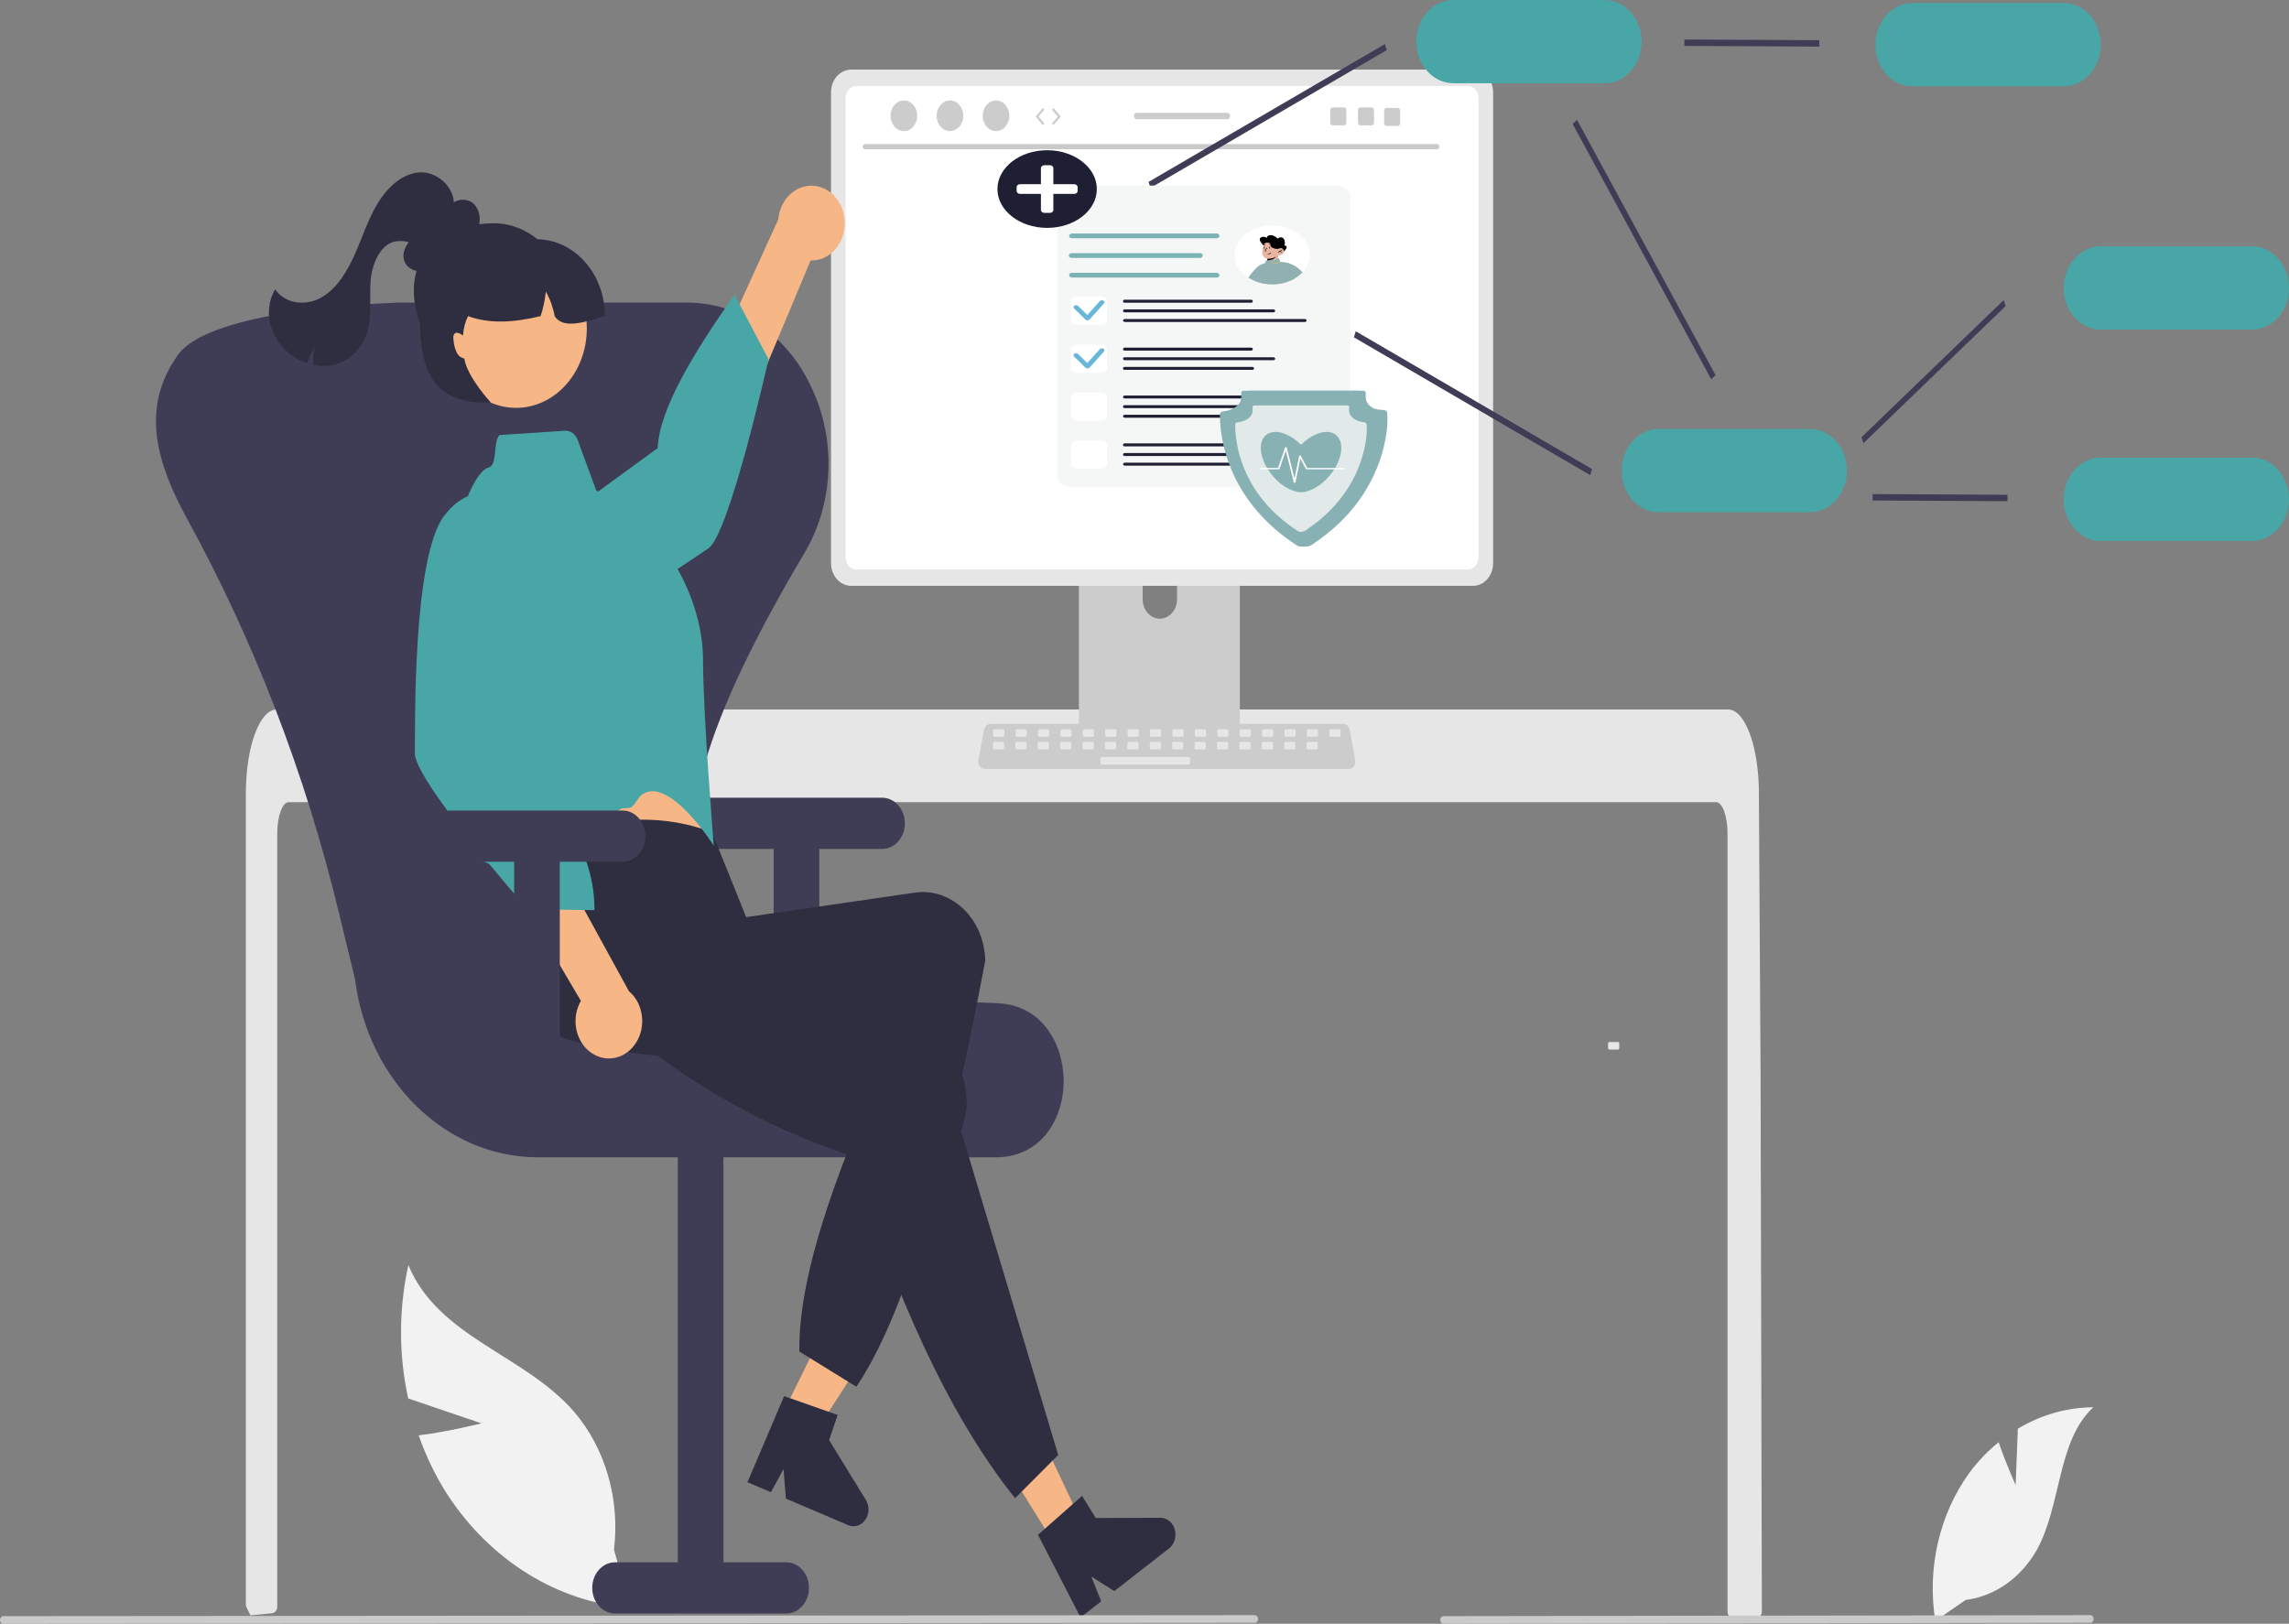 <svg width="716" height="508" viewBox="0 0 716 508" fill="none" xmlns="http://www.w3.org/2000/svg">
    <rect x="0" y="0" width="716" height="508" fill="#808080" stroke="none"/>
    <g clip-path="url(#clip0_917_940)">
    <path d="M630.489 464.583L631.186 446.98C638.456 442.618 646.564 440.314 654.806 440.268C643.462 450.68 644.88 470.752 637.189 484.755C632.269 493.56 624.05 499.375 614.852 500.558L605.359 507.084C602.723 490.584 606.654 473.615 616.117 460.649C618.772 457.083 621.816 453.908 625.178 451.196C627.452 457.927 630.489 464.583 630.489 464.583Z" fill="#F2F2F2"/>
    <path d="M150.589 445.294L127.68 437.507C124.675 423.803 124.696 409.482 127.74 395.789C137.174 418.533 164.13 423.741 179.665 441.776C189.403 453.254 193.962 469.082 192.055 484.788L197.069 502.997C174.356 501.156 153.501 488.243 139.996 467.658C136.303 461.91 133.269 455.663 130.967 449.064C140.683 447.827 150.589 445.294 150.589 445.294Z" fill="#F2F2F2"/>
    <path d="M551.108 504.205C551.104 504.738 550.915 505.249 550.581 505.627C550.247 506.001 549.795 506.21 549.323 506.208H542.151C541.169 506.212 540.37 505.321 540.367 504.219V260.691C540.367 255.322 538.761 250.966 536.79 250.956H90.308C88.328 250.966 86.731 255.322 86.722 260.691V502.713C86.719 503.744 86.022 504.605 85.108 504.706C83.662 504.866 82.217 505.006 80.781 505.136C80.745 505.136 80.71 505.146 80.674 505.146C79.889 505.227 79.104 505.287 78.319 505.357H78.31C77.899 504.526 77.507 503.674 77.105 502.823C76.977 502.534 76.91 502.215 76.909 501.891V248.061C76.909 246.579 76.963 245.086 77.052 243.614C77.179 241.593 77.403 239.58 77.721 237.585C79.229 228.281 82.636 221.981 86.508 221.961H540.581C541.146 221.965 541.704 222.098 542.222 222.352C542.983 222.73 543.671 223.27 544.247 223.944C545.03 224.857 545.699 225.885 546.237 226.999C548.146 230.774 549.511 236.403 549.992 242.953C549.992 243.013 550.001 243.073 550.001 243.133C550.126 244.756 550.189 246.408 550.18 248.061L550.305 269.524L550.385 282.324L550.626 322.486L550.715 336.747L551.108 504.205Z" fill="#E6E6E6"/>
    <path d="M385.403 147.713H339.902C338.561 147.715 337.476 148.937 337.478 150.441V231.139H387.833V150.441C387.834 148.935 386.747 147.714 385.406 147.713H385.403ZM362.806 193.564C359.844 193.549 357.446 190.857 357.433 187.532V178.225C357.433 174.893 359.838 172.192 362.805 172.192C365.773 172.192 368.178 174.893 368.178 178.225V187.532C368.165 190.857 365.767 193.549 362.806 193.564Z" fill="#CCCCCC"/>
    <path d="M337.321 228.559V236.344C337.323 237.184 337.929 237.865 338.677 237.866H386.634C387.381 237.862 387.986 237.183 387.99 236.344V228.559H337.321Z" fill="#3F3D56"/>
    <path d="M460.749 21.775H266.248C262.769 21.782 259.95 24.947 259.944 28.853V176.206C259.948 180.113 262.768 183.28 266.248 183.283H460.749C464.229 183.28 467.05 180.113 467.053 176.206V28.853C467.048 24.947 464.229 21.782 460.749 21.775Z" fill="#E6E6E6"/>
    <path d="M459.126 26.887H267.873C266.01 26.891 264.502 28.588 264.502 30.68V174.381C264.505 176.47 266.013 178.162 267.873 178.166H459.126C460.986 178.162 462.494 176.47 462.497 174.381V30.68C462.497 28.588 460.989 26.891 459.126 26.887Z" fill="white"/>
    <path d="M421.873 240.577H308.088C306.932 240.577 305.995 239.525 305.995 238.227C305.995 238.064 306.01 237.902 306.04 237.743L307.806 228.329C308.013 227.244 308.865 226.467 309.853 226.463H420.108C421.096 226.467 421.949 227.244 422.156 228.329L423.921 237.743C424.159 239.013 423.435 240.259 422.304 240.526C422.162 240.56 422.018 240.577 421.873 240.577Z" fill="#CCCCCC"/>
    <path d="M313.73 228.156H311.097C310.856 228.156 310.661 228.375 310.661 228.645V230.028C310.661 230.298 310.856 230.517 311.097 230.517H313.73C313.971 230.517 314.166 230.298 314.166 230.028V228.645C314.166 228.375 313.971 228.156 313.73 228.156Z" fill="#E6E6E6"/>
    <path d="M320.74 228.156H318.106C317.866 228.156 317.671 228.375 317.671 228.645V230.028C317.671 230.298 317.866 230.517 318.106 230.517H320.74C320.98 230.517 321.175 230.298 321.175 230.028V228.645C321.175 228.375 320.98 228.156 320.74 228.156Z" fill="#E6E6E6"/>
    <path d="M327.749 228.156H325.115C324.875 228.156 324.68 228.375 324.68 228.645V230.028C324.68 230.298 324.875 230.517 325.115 230.517H327.749C327.989 230.517 328.184 230.298 328.184 230.028V228.645C328.184 228.375 327.989 228.156 327.749 228.156Z" fill="#E6E6E6"/>
    <path d="M334.757 228.156H332.124C331.883 228.156 331.688 228.375 331.688 228.645V230.028C331.688 230.298 331.883 230.517 332.124 230.517H334.757C334.998 230.517 335.193 230.298 335.193 230.028V228.645C335.193 228.375 334.998 228.156 334.757 228.156Z" fill="#E6E6E6"/>
    <path d="M341.766 228.156H339.133C338.892 228.156 338.697 228.375 338.697 228.645V230.028C338.697 230.298 338.892 230.517 339.133 230.517H341.766C342.007 230.517 342.202 230.298 342.202 230.028V228.645C342.202 228.375 342.007 228.156 341.766 228.156Z" fill="#E6E6E6"/>
    <path d="M348.775 228.156H346.142C345.901 228.156 345.706 228.375 345.706 228.645V230.028C345.706 230.298 345.901 230.517 346.142 230.517H348.775C349.016 230.517 349.211 230.298 349.211 230.028V228.645C349.211 228.375 349.016 228.156 348.775 228.156Z" fill="#E6E6E6"/>
    <path d="M355.784 228.156H353.15C352.91 228.156 352.715 228.375 352.715 228.645V230.028C352.715 230.298 352.91 230.517 353.15 230.517H355.784C356.024 230.517 356.219 230.298 356.219 230.028V228.645C356.219 228.375 356.024 228.156 355.784 228.156Z" fill="#E6E6E6"/>
    <path d="M362.793 228.156H360.159C359.919 228.156 359.724 228.375 359.724 228.645V230.028C359.724 230.298 359.919 230.517 360.159 230.517H362.793C363.033 230.517 363.228 230.298 363.228 230.028V228.645C363.228 228.375 363.033 228.156 362.793 228.156Z" fill="#E6E6E6"/>
    <path d="M369.802 228.156H367.169C366.928 228.156 366.733 228.375 366.733 228.645V230.028C366.733 230.298 366.928 230.517 367.169 230.517H369.802C370.043 230.517 370.238 230.298 370.238 230.028V228.645C370.238 228.375 370.043 228.156 369.802 228.156Z" fill="#E6E6E6"/>
    <path d="M376.811 228.156H374.178C373.937 228.156 373.742 228.375 373.742 228.645V230.028C373.742 230.298 373.937 230.517 374.178 230.517H376.811C377.052 230.517 377.247 230.298 377.247 230.028V228.645C377.247 228.375 377.052 228.156 376.811 228.156Z" fill="#E6E6E6"/>
    <path d="M383.82 228.156H381.186C380.946 228.156 380.751 228.375 380.751 228.645V230.028C380.751 230.298 380.946 230.517 381.186 230.517H383.82C384.06 230.517 384.255 230.298 384.255 230.028V228.645C384.255 228.375 384.06 228.156 383.82 228.156Z" fill="#E6E6E6"/>
    <path d="M390.829 228.156H388.195C387.955 228.156 387.76 228.375 387.76 228.645V230.028C387.76 230.298 387.955 230.517 388.195 230.517H390.829C391.069 230.517 391.264 230.298 391.264 230.028V228.645C391.264 228.375 391.069 228.156 390.829 228.156Z" fill="#E6E6E6"/>
    <path d="M397.838 228.156H395.204C394.964 228.156 394.769 228.375 394.769 228.645V230.028C394.769 230.298 394.964 230.517 395.204 230.517H397.838C398.078 230.517 398.273 230.298 398.273 230.028V228.645C398.273 228.375 398.078 228.156 397.838 228.156Z" fill="#E6E6E6"/>
    <path d="M404.846 228.156H402.213C401.972 228.156 401.777 228.375 401.777 228.645V230.028C401.777 230.298 401.972 230.517 402.213 230.517H404.846C405.087 230.517 405.282 230.298 405.282 230.028V228.645C405.282 228.375 405.087 228.156 404.846 228.156Z" fill="#E6E6E6"/>
    <path d="M411.855 228.156H409.222C408.981 228.156 408.786 228.375 408.786 228.645V230.028C408.786 230.298 408.981 230.517 409.222 230.517H411.855C412.096 230.517 412.291 230.298 412.291 230.028V228.645C412.291 228.375 412.096 228.156 411.855 228.156Z" fill="#E6E6E6"/>
    <path d="M418.865 228.156H416.231C415.991 228.156 415.796 228.375 415.796 228.645V230.028C415.796 230.298 415.991 230.517 416.231 230.517H418.865C419.105 230.517 419.3 230.298 419.3 230.028V228.645C419.3 228.375 419.105 228.156 418.865 228.156Z" fill="#E6E6E6"/>
    <path d="M313.648 232.092H311.015C310.774 232.092 310.579 232.311 310.579 232.581V233.964C310.579 234.234 310.774 234.452 311.015 234.452H313.648C313.889 234.452 314.084 234.234 314.084 233.964V232.581C314.084 232.311 313.889 232.092 313.648 232.092Z" fill="#E6E6E6"/>
    <path d="M320.657 232.092H318.023C317.783 232.092 317.588 232.311 317.588 232.581V233.964C317.588 234.234 317.783 234.452 318.023 234.452H320.657C320.897 234.452 321.092 234.234 321.092 233.964V232.581C321.092 232.311 320.897 232.092 320.657 232.092Z" fill="#E6E6E6"/>
    <path d="M327.666 232.092H325.032C324.792 232.092 324.597 232.311 324.597 232.581V233.964C324.597 234.234 324.792 234.452 325.032 234.452H327.666C327.906 234.452 328.101 234.234 328.101 233.964V232.581C328.101 232.311 327.906 232.092 327.666 232.092Z" fill="#E6E6E6"/>
    <path d="M334.674 232.092H332.041C331.8 232.092 331.605 232.311 331.605 232.581V233.964C331.605 234.234 331.8 234.452 332.041 234.452H334.674C334.915 234.452 335.11 234.234 335.11 233.964V232.581C335.11 232.311 334.915 232.092 334.674 232.092Z" fill="#E6E6E6"/>
    <path d="M341.683 232.092H339.05C338.809 232.092 338.614 232.311 338.614 232.581V233.964C338.614 234.234 338.809 234.452 339.05 234.452H341.683C341.924 234.452 342.119 234.234 342.119 233.964V232.581C342.119 232.311 341.924 232.092 341.683 232.092Z" fill="#E6E6E6"/>
    <path d="M348.692 232.092H346.059C345.818 232.092 345.623 232.311 345.623 232.581V233.964C345.623 234.234 345.818 234.452 346.059 234.452H348.692C348.933 234.452 349.128 234.234 349.128 233.964V232.581C349.128 232.311 348.933 232.092 348.692 232.092Z" fill="#E6E6E6"/>
    <path d="M355.702 232.092H353.068C352.828 232.092 352.633 232.311 352.633 232.581V233.964C352.633 234.234 352.828 234.452 353.068 234.452H355.702C355.942 234.452 356.137 234.234 356.137 233.964V232.581C356.137 232.311 355.942 232.092 355.702 232.092Z" fill="#E6E6E6"/>
    <path d="M362.711 232.092H360.077C359.837 232.092 359.642 232.311 359.642 232.581V233.964C359.642 234.234 359.837 234.452 360.077 234.452H362.711C362.951 234.452 363.146 234.234 363.146 233.964V232.581C363.146 232.311 362.951 232.092 362.711 232.092Z" fill="#E6E6E6"/>
    <path d="M369.719 232.092H367.086C366.845 232.092 366.65 232.311 366.65 232.581V233.964C366.65 234.234 366.845 234.452 367.086 234.452H369.719C369.96 234.452 370.155 234.234 370.155 233.964V232.581C370.155 232.311 369.96 232.092 369.719 232.092Z" fill="#E6E6E6"/>
    <path d="M376.728 232.092H374.095C373.854 232.092 373.659 232.311 373.659 232.581V233.964C373.659 234.234 373.854 234.452 374.095 234.452H376.728C376.969 234.452 377.164 234.234 377.164 233.964V232.581C377.164 232.311 376.969 232.092 376.728 232.092Z" fill="#E6E6E6"/>
    <path d="M383.737 232.092H381.103C380.863 232.092 380.668 232.311 380.668 232.581V233.964C380.668 234.234 380.863 234.452 381.103 234.452H383.737C383.977 234.452 384.172 234.234 384.172 233.964V232.581C384.172 232.311 383.977 232.092 383.737 232.092Z" fill="#E6E6E6"/>
    <path d="M390.746 232.092H388.112C387.872 232.092 387.677 232.311 387.677 232.581V233.964C387.677 234.234 387.872 234.452 388.112 234.452H390.746C390.986 234.452 391.181 234.234 391.181 233.964V232.581C391.181 232.311 390.986 232.092 390.746 232.092Z" fill="#E6E6E6"/>
    <path d="M397.754 232.092H395.121C394.881 232.092 394.686 232.311 394.686 232.581V233.964C394.686 234.234 394.881 234.452 395.121 234.452H397.754C397.995 234.452 398.19 234.234 398.19 233.964V232.581C398.19 232.311 397.995 232.092 397.754 232.092Z" fill="#E6E6E6"/>
    <path d="M404.764 232.092H402.131C401.89 232.092 401.695 232.311 401.695 232.581V233.964C401.695 234.234 401.89 234.452 402.131 234.452H404.764C405.005 234.452 405.2 234.234 405.2 233.964V232.581C405.2 232.311 405.005 232.092 404.764 232.092Z" fill="#E6E6E6"/>
    <path d="M411.773 232.092H409.14C408.899 232.092 408.704 232.311 408.704 232.581V233.964C408.704 234.234 408.899 234.452 409.14 234.452H411.773C412.014 234.452 412.209 234.234 412.209 233.964V232.581C412.209 232.311 412.014 232.092 411.773 232.092Z" fill="#E6E6E6"/>
    <path d="M506.069 326H503.436C503.195 326 503 326.219 503 326.489V327.872C503 328.142 503.195 328.361 503.436 328.361H506.069C506.309 328.361 506.504 328.142 506.504 327.872V326.489C506.504 326.219 506.309 326 506.069 326Z" fill="#E6E6E6"/>
    <path d="M371.822 236.812H344.657C344.417 236.812 344.222 237.031 344.222 237.301V238.684C344.222 238.954 344.417 239.173 344.657 239.173H371.822C372.062 239.173 372.257 238.954 372.257 238.684V237.301C372.257 237.031 372.062 236.812 371.822 236.812Z" fill="#E6E6E6"/>
    <path d="M449.512 46.686H270.557C270.164 46.676 269.853 46.31 269.862 45.869C269.87 45.442 270.177 45.097 270.557 45.088H449.512C449.905 45.098 450.216 45.463 450.208 45.904C450.199 46.332 449.893 46.676 449.512 46.686Z" fill="#CACACA"/>
    <path d="M282.739 41.009C285.042 41.009 286.91 38.866 286.91 36.222C286.91 33.579 285.042 31.436 282.739 31.436C280.436 31.436 278.568 33.579 278.568 36.222C278.568 38.866 280.436 41.009 282.739 41.009Z" fill="#CCCCCC"/>
    <path d="M297.147 41.009C299.451 41.009 301.318 38.866 301.318 36.222C301.318 33.579 299.451 31.436 297.147 31.436C294.844 31.436 292.977 33.579 292.977 36.222C292.977 38.866 294.844 41.009 297.147 41.009Z" fill="#CCCCCC"/>
    <path d="M311.554 41.009C313.858 41.009 315.725 38.866 315.725 36.222C315.725 33.579 313.858 31.436 311.554 31.436C309.251 31.436 307.384 33.579 307.384 36.222C307.384 38.866 309.251 41.009 311.554 41.009Z" fill="#CCCCCC"/>
    <path d="M359.852 58.801L359.273 56.905L433.19 13.787L433.767 15.683L359.852 58.801Z" fill="#3F3D56"/>
    <path d="M582.874 138.665L582.296 136.769L626.774 93.869L627.351 95.764L582.874 138.665Z" fill="#3F3D56"/>
    <path d="M497.421 148.651L423.504 105.533L424.082 103.637L497.998 146.755L497.421 148.651Z" fill="#3F3D56"/>
    <path d="M535.258 118.648L491.925 38.779L493.294 37.494L536.626 117.363L535.258 118.648Z" fill="#3F3D56"/>
    <path d="M569.076 14.577L526.874 14.358V12.355L569.076 12.574V14.577Z" fill="#3F3D56"/>
    <path d="M645.525 27.001H598.245C591.84 27.001 586.647 21.172 586.647 13.981C586.647 6.79 591.84 0.961 598.245 0.961H645.525C651.93 0.961 657.122 6.79 657.122 13.981C657.122 21.172 651.93 27.001 645.525 27.001Z" fill="#48A6A7"/>
    <path d="M704.403 103.118H657.123C650.718 103.118 645.525 97.289 645.525 90.098C645.525 82.907 650.718 77.078 657.123 77.078H704.403C710.808 77.078 716 82.907 716 90.098C716 97.289 710.808 103.118 704.403 103.118Z" fill="#48A6A7"/>
    <path d="M627.954 156.795L585.752 156.577V154.574L627.954 154.792V156.795Z" fill="#3F3D56"/>
    <path d="M704.403 169.22H657.123C650.718 169.22 645.525 163.39 645.525 156.2C645.525 149.009 650.718 143.18 657.123 143.18H704.403C710.808 143.18 716 149.009 716 156.2C716 163.39 710.808 169.22 704.403 169.22Z" fill="#48A6A7"/>
    <path d="M566.129 160.247H518.848C512.443 160.247 507.251 154.418 507.251 147.227C507.251 140.036 512.443 134.207 518.848 134.207H566.129C572.534 134.207 577.726 140.036 577.726 147.227C577.726 154.418 572.534 160.247 566.129 160.247Z" fill="#48A6A7"/>
    <path d="M501.899 26.04H454.619C448.214 26.04 443.021 20.211 443.021 13.02C443.021 5.829 448.214 0 454.619 0H501.899C508.304 0 513.496 5.829 513.496 13.02C513.496 20.211 508.304 26.04 501.899 26.04Z" fill="#48A6A7"/>
    <path d="M275.907 249.564H222.382C218.44 249.564 215.245 253.152 215.245 257.577C215.245 262.002 218.44 265.589 222.382 265.589H242.008V327.685H256.281V265.589H275.907C279.849 265.589 283.044 262.002 283.044 257.577C283.044 253.152 279.849 249.564 275.907 249.564Z" fill="#3F3D56"/>
    <path d="M311.235 362.073H168.07C139.382 361.956 115.11 338.236 111.051 306.352L105.983 285.424C95.494 242.057 79.517 200.604 58.541 162.332C48.953 144.851 44.019 127.93 55.227 111.638C55.322 111.5 55.416 111.363 55.508 111.228C64.498 98.092 109.243 95.248 123.829 94.695C124.406 94.673 124.984 94.662 125.565 94.662H214.612C215.193 94.662 215.771 94.673 216.347 94.695C232.367 95.219 246.838 105.574 254.025 121.657C261.695 138.077 260.716 157.898 251.478 173.266C220.198 226.018 210.621 259.096 220.426 280.516C229.91 301.236 258.982 311.829 311.917 313.853C326.143 314.397 332.671 326.833 332.717 338.157C332.761 349.188 326.485 361.368 312.598 362.041C312.147 362.063 311.692 362.073 311.235 362.073Z" fill="#3F3D56"/>
    <path d="M192.391 504.793H245.916C249.857 504.793 253.053 501.206 253.053 496.781C253.053 492.356 249.857 488.769 245.916 488.769H226.29V353.561H212.017V488.769H192.391C188.449 488.769 185.254 492.356 185.254 496.781C185.254 501.206 188.449 504.793 192.391 504.793Z" fill="#3F3D56"/>
    <path d="M240.836 450.285L250.057 455.908L274.466 418.019L260.856 409.719L240.836 450.285Z" fill="#F7B686"/>
    <path d="M245.275 436.783L262.014 442.668L259.349 450.541L270.828 469.245C272.296 471.637 271.759 474.913 269.629 476.562C268.361 477.543 266.744 477.762 265.305 477.148L245.818 468.836L245.095 459.615L241.148 466.844L233.801 463.71L245.275 436.783Z" fill="#2F2E41"/>
    <path d="M264.134 68.181C264.959 74.538 261.039 80.443 255.376 81.37C254.773 81.469 254.162 81.508 253.553 81.486L218.002 166.412L206.852 148.955L243.449 68.651C244.011 62.223 249.108 57.523 254.834 58.154C259.625 58.683 263.47 62.828 264.134 68.181Z" fill="#F7B686"/>
    <path d="M146.155 183.583C146.155 183.583 145.202 198.42 160.147 201.33C175.093 204.24 215.046 175.875 221.607 171.52C228.169 167.165 240.396 112.369 240.396 112.369L229.762 92.176C216.633 110.821 206.323 128.015 205.697 140.22L146.155 183.583Z" fill="#48A6A7"/>
    <path d="M163.408 234.689L166.636 250.259C166.636 250.259 166.668 264.616 168.932 267.263C171.181 269.898 220.634 264.608 220.634 264.608C220.634 264.608 215.391 241.472 215.46 223.967L163.408 234.689Z" fill="#F7B686"/>
    <path d="M267.878 433.848L250.037 422.831C249.697 396.766 263.662 361.493 280.225 324.547C243.182 331.699 208.236 333.991 178.01 325.339C167.684 322.277 161.462 310.476 164.037 298.84C164.155 298.291 164.291 297.748 164.445 297.21C168.063 284.819 159.951 277.051 167.412 263.422C187.035 255.899 205.676 253.774 222.722 260.418L233.402 286.93L286.341 279.239C297.045 277.802 306.761 286.38 308.04 298.398C308.046 298.453 308.052 298.508 308.057 298.562C308.129 299.208 308.175 299.855 308.197 300.506C297.493 356.845 285.49 407.539 267.878 433.848Z" fill="#2F2E41"/>
    <path d="M156.223 136.114L176.617 134.762C178.38 134.645 180.015 135.797 180.688 137.63L186.451 153.315L210.404 175.542C210.404 175.542 219.888 189.091 219.91 206.589C219.932 224.087 223.274 264.588 223.274 264.588C223.274 264.588 209.434 242.715 200.891 248.533C199.437 249.522 198.926 251.546 197.404 252.569C196.644 253.079 194.89 252.583 194.123 253.094C182.351 260.94 170.074 268.605 168.927 267.261C166.675 264.622 163.943 251.138 163.943 251.138L145.275 174.133C143.226 165.929 144.551 157.126 148.887 150.134C150.191 148.073 151.558 146.539 152.828 146.285C155.679 145.604 154.162 138.429 156.223 136.114Z" fill="#48A6A7"/>
    <path d="M329.706 482.902L338.314 476.183L318.813 434.875L306.107 444.792L329.706 482.902Z" fill="#F7B686"/>
    <path d="M331.007 455.187L317.516 468.726C296.063 441.889 279.845 404.251 266.102 361.508C230.092 349.668 202.936 330.572 179.229 307.899C171.186 300.259 165.157 290.444 172.016 281.137C172.337 280.702 172.672 280.281 173.021 279.874C181.119 270.53 201.657 272.311 213.686 263.75L240.557 295.996L238.867 304.641L289.339 323.835C299.499 327.833 304.849 340.321 301.288 351.728C301.271 351.784 301.253 351.84 301.235 351.896C301.046 352.51 300.834 353.115 300.599 353.71L331.007 455.187Z" fill="#2F2E41"/>
    <path d="M324.687 480.18L338.467 467.996L342.749 474.912L362.98 474.842C365.568 474.833 367.672 477.181 367.68 480.087C367.685 481.815 366.933 483.436 365.669 484.423L348.553 497.781L341.367 493.243L344.45 500.983L337.997 506.019L324.687 480.18Z" fill="#2F2E41"/>
    <path d="M186.338 330.18C181.07 327.67 178.613 320.841 180.848 314.928C181.087 314.297 181.374 313.692 181.707 313.118L135.538 234.896L154.617 233.268L196.725 310.092C201.326 313.971 202.254 321.302 198.8 326.467C195.909 330.789 190.757 332.324 186.338 330.18Z" fill="#F7B686"/>
    <path d="M159.792 157.052C159.792 157.052 148.995 148.431 139.017 161.256C129.038 174.082 129.871 227.144 129.778 235.701C129.748 238.381 133.195 244.163 137.943 250.841C140.075 253.84 142.469 257.019 144.929 260.179C146.352 262.007 145.125 265.814 146.555 267.591C147.976 269.359 152.054 269.098 153.406 270.739C159.824 278.526 165.037 284.454 165.037 284.454L185.93 284.742C186.166 267.305 175.53 251.741 161.866 236.698L159.792 157.052Z" fill="#48A6A7"/>
    <path d="M138.732 81.132C136.754 82.735 134.673 84.387 132.259 84.784C129.846 85.181 127.02 83.871 126.352 81.237C125.535 78.016 128.126 75.084 130.454 72.991L137.837 66.353C139.189 65.007 140.715 63.899 142.363 63.068C144.04 62.239 145.962 62.311 147.586 63.264C149.199 64.487 150.132 66.562 150.051 68.746C149.946 70.898 149.313 72.976 148.222 74.751C145.453 79.597 141.042 82.964 136.009 84.072" fill="#2F2E41"/>
    <path d="M194.727 253.57H141.202C137.261 253.57 134.065 257.158 134.065 261.583C134.065 266.008 137.261 269.595 141.202 269.595H160.828V331.69H175.101V269.595H194.727C198.669 269.595 201.864 266.008 201.864 261.583C201.864 257.158 198.669 253.57 194.727 253.57Z" fill="#3F3D56"/>
    <path d="M142.011 64.323C142.227 58.316 136.525 53.559 131.182 53.935C125.839 54.311 121.245 58.53 118.215 63.487C115.186 68.44 113.366 74.177 110.98 79.554C108.594 84.932 105.416 90.197 100.674 92.984C95.932 95.766 89.333 95.27 86.055 90.519C83.989 94.037 83.539 98.451 84.845 102.403C86.187 106.303 88.689 109.562 91.927 111.628C93.216 112.486 94.592 113.165 96.027 113.652C96.618 111.859 97.451 110.179 98.495 108.669C98.023 110.457 97.843 112.325 97.963 114.184C100.174 114.66 102.449 114.62 104.645 114.066C109.019 112.968 112.675 109.62 114.513 105.031C116.517 99.705 115.497 93.633 115.925 87.871C116.35 82.109 119.443 75.531 124.593 75.437C128.515 75.365 127.996 75.728 130.481 79.135" fill="#2F2E41"/>
    <path d="M177.625 95.89C177.625 110.271 167.24 121.93 154.431 121.93C141.621 121.93 129.452 105.263 129.452 90.882C129.452 76.5 141.621 69.85 154.431 69.85C167.24 69.85 177.625 81.508 177.625 95.89Z" fill="#2F2E41"/>
    <path d="M165.861 127.096C177.834 124.346 185.554 111.219 183.104 97.777C180.654 84.335 168.962 75.668 156.989 78.418C145.016 81.169 137.296 94.295 139.746 107.737C142.195 121.179 153.888 129.847 165.861 127.096Z" fill="#F7B686"/>
    <path d="M189.222 98.894C182.671 100.902 176.058 103.007 173.503 98.894C173.007 96.167 172.067 93.566 170.729 91.223C170.477 93.847 169.929 96.425 169.097 98.894C160.821 100.914 153.086 101.397 146.402 98.894C145.483 100.761 144.949 102.835 144.841 104.964C144.51 104.731 144.164 104.526 143.806 104.353C143.376 104.08 142.862 104.029 142.396 104.213C142.074 104.431 141.86 104.804 141.816 105.224C141.772 105.642 141.79 106.065 141.87 106.476C141.964 107.909 142.345 109.299 142.985 110.542C143.497 111.408 144.31 111.993 145.224 112.155C146.152 118.014 153.539 125.936 153.539 125.936C131.236 126.938 131.236 109.951 131.236 93.887L133.913 87.877H142.833V74.857H167.812C179.635 74.861 189.219 85.621 189.222 98.894Z" fill="#2F2E41"/>
    <path d="M392.471 507.692L1.068 507.999C0.481 508.003 0.003 507.472 1.47601e-05 506.813C-0.003 506.155 0.47 505.618 1.057 505.614H1.068L392.471 505.307C393.058 505.309 393.532 505.844 393.53 506.503C393.528 507.159 393.055 507.69 392.471 507.692Z" fill="#CACACA"/>
    <path d="M653.854 507.692L451.573 507.999C450.986 508.003 450.508 507.472 450.505 506.813C450.502 506.155 450.975 505.618 451.562 505.614H451.573L653.854 505.307C654.44 505.305 654.917 505.837 654.919 506.495C654.921 507.154 654.447 507.69 653.86 507.692H653.854Z" fill="#CACACA"/>
    <path d="M417.989 152.375H335.194C332.732 152.375 330.736 150.815 330.736 148.891V61.541C330.736 59.617 332.732 58.057 335.194 58.057H417.989C420.451 58.057 422.447 59.617 422.447 61.541V148.891C422.447 150.815 420.451 152.375 417.989 152.375Z" fill="#F5F7F7"/>
    <path d="M327.544 71.297C336.129 71.297 343.088 65.858 343.088 59.148C343.088 52.439 336.129 47 327.544 47C318.959 47 312 52.439 312 59.148C312 65.858 318.959 71.297 327.544 71.297Z" fill="#1E1F32"/>
    <path d="M328.361 66.604H326.727C326.104 66.604 325.599 66.209 325.599 65.722V52.574C325.599 52.086 326.104 51.691 326.727 51.691H328.361C328.985 51.691 329.49 52.086 329.49 52.574V65.722C329.49 66.209 328.985 66.604 328.361 66.604Z" fill="white"/>
    <path d="M337.085 58.509V59.786C337.085 60.273 336.58 60.668 335.957 60.668H319.134C318.51 60.668 318.005 60.273 318.005 59.786V58.509C318.005 58.022 318.51 57.627 319.134 57.627H335.957C336.58 57.627 337.085 58.022 337.085 58.509Z" fill="white"/>
    <path d="M386.19 79.745C386.19 80.561 386.327 81.354 386.584 82.108C387.184 83.877 388.441 85.437 390.142 86.617C390.253 86.695 390.369 86.772 390.485 86.847C390.909 87.124 391.361 87.374 391.835 87.599C392.042 87.697 392.251 87.792 392.466 87.881C392.527 87.907 392.587 87.93 392.65 87.954C394.242 88.585 396.047 88.94 397.955 88.94C398.606 88.94 399.244 88.899 399.867 88.818C400.314 88.763 400.751 88.686 401.18 88.591C402.601 88.275 403.91 87.757 405.056 87.079C405.331 86.915 405.596 86.741 405.853 86.56C406.285 86.256 406.689 85.925 407.057 85.573C407.183 85.453 407.307 85.329 407.423 85.203C408.866 83.676 409.719 81.789 409.719 79.746C409.719 74.667 404.453 70.551 397.955 70.551C391.457 70.55 386.19 74.666 386.19 79.745Z" fill="white"/>
    <path d="M395.449 77.008C395.449 77.008 393.45 75.197 394.227 74.44C395.004 73.682 396.281 74.388 396.281 74.388C396.281 74.388 396.314 73.514 397.562 73.573C398.81 73.632 399.602 74.65 399.602 74.65C399.602 74.65 400.661 73.766 401.446 74.604C402.23 75.441 401.769 76.85 401.769 76.85C401.769 76.85 402.629 76.729 402.431 77.528C402.233 78.327 400.906 79.179 400.906 79.179L395.449 77.008Z" fill="black"/>
    <path d="M399.777 79.83L399.898 81.925C399.898 81.925 399.295 82.391 397.732 82.547C396.568 82.662 396.339 82.227 396.339 82.227L396.402 81.557L396.503 80.517L399.306 79.929L399.777 79.83Z" fill="#E9B5A1"/>
    <path d="M399.308 79.928C399.304 79.985 399.28 80.054 399.242 80.132C398.703 81.2 397.077 81.484 396.404 81.555L396.505 80.515L399.308 79.928Z" fill="black"/>
    <path d="M395.628 75.764C395.628 75.764 394.374 78.44 395.014 79.88C395.653 81.32 397.343 81.008 398.342 80.676C399.342 80.344 399.778 79.832 399.778 79.832C399.778 79.832 400.752 80.04 401.336 79.316C401.92 78.591 401.465 77.814 400.906 77.657C400.347 77.501 399.723 77.839 399.723 77.839L400.172 77.057C400.172 77.057 397.734 73.308 395.628 75.764Z" fill="#E9B5A1"/>
    <path d="M399.882 78.957C399.853 78.957 399.825 78.947 399.806 78.928C399.773 78.895 399.78 78.847 399.822 78.822L400.99 78.1C401.033 78.074 401.094 78.08 401.127 78.113C401.16 78.146 401.153 78.194 401.11 78.219L399.942 78.941C399.925 78.952 399.903 78.957 399.882 78.957Z" fill="black"/>
    <path d="M400.983 78.909C400.963 78.907 400.159 78.775 400.159 78.775C400.106 78.767 400.072 78.726 400.083 78.685C400.094 78.644 400.146 78.618 400.198 78.627L401.003 78.758C401.055 78.767 401.089 78.807 401.078 78.848C401.069 78.884 401.028 78.909 400.983 78.909Z" fill="black"/>
    <path d="M397.868 76.893C397.829 76.893 397.793 76.875 397.778 76.845C397.568 76.429 397.094 76.504 397.075 76.507C397.02 76.515 396.97 76.49 396.959 76.449C396.948 76.408 396.981 76.368 397.033 76.359C397.258 76.321 397.743 76.362 397.958 76.79C397.978 76.829 397.954 76.873 397.904 76.888C397.892 76.891 397.88 76.893 397.868 76.893Z" fill="black"/>
    <path d="M395.327 76.775C395.3 76.775 395.274 76.766 395.254 76.75C395.218 76.719 395.222 76.671 395.262 76.642C395.362 76.572 395.668 76.358 395.796 76.465C395.833 76.496 395.831 76.543 395.791 76.572C395.764 76.592 395.727 76.598 395.693 76.589C395.669 76.594 395.584 76.619 395.392 76.756C395.374 76.768 395.35 76.775 395.327 76.775Z" fill="black"/>
    <path d="M395.894 78.752C395.865 78.752 395.838 78.743 395.819 78.724C395.379 78.302 396.174 77.589 396.207 77.559C396.242 77.528 396.304 77.524 396.344 77.552C396.384 77.58 396.388 77.628 396.353 77.659C396.152 77.838 395.691 78.361 395.97 78.628C396.003 78.661 395.997 78.709 395.956 78.735C395.937 78.747 395.916 78.752 395.894 78.752Z" fill="black"/>
    <path d="M395.398 77.779C395.324 77.768 395.291 77.728 395.303 77.686L395.443 77.2C395.454 77.159 395.505 77.133 395.559 77.143C395.611 77.152 395.645 77.192 395.632 77.233L395.492 77.72C395.483 77.755 395.443 77.779 395.398 77.779Z" fill="black"/>
    <path d="M397.094 77.748C397.021 77.737 396.987 77.697 397 77.655L397.139 77.169C397.151 77.128 397.2 77.102 397.255 77.112C397.308 77.121 397.341 77.161 397.329 77.202L397.189 77.689C397.179 77.724 397.139 77.748 397.094 77.748Z" fill="black"/>
    <path d="M395.381 76.365C395.381 76.365 395.647 75.934 396.316 75.907C396.985 75.879 397.396 76.234 397.396 76.234C397.396 76.234 397.154 77.124 398.091 77.559C399.027 77.994 399.723 77.838 399.723 77.838L400.372 77.631L400.812 76.861L398.811 75.322L396.282 74.391L395.075 75.328L395.381 76.365Z" fill="black"/>
    <path d="M396.619 79.562C396.549 79.56 396.508 79.524 396.511 79.483C396.513 79.441 396.559 79.406 396.612 79.41C396.635 79.413 397.172 79.426 397.378 79.037C397.399 78.999 397.456 78.98 397.505 78.996C397.554 79.012 397.578 79.057 397.557 79.096C397.321 79.542 396.725 79.562 396.619 79.562Z" fill="black"/>
    <path d="M390.485 86.847C390.909 87.123 391.361 87.374 391.835 87.599C392.042 87.697 392.251 87.792 392.466 87.881C392.527 87.907 392.587 87.93 392.65 87.954C394.242 88.585 396.047 88.94 397.955 88.94C398.606 88.94 399.244 88.898 399.867 88.818C400.314 88.763 400.751 88.686 401.18 88.591C402.601 88.275 403.91 87.757 405.056 87.078C405.331 86.915 405.596 86.741 405.854 86.559C406.285 86.256 406.689 85.924 407.057 85.573C407.183 85.453 407.307 85.329 407.423 85.203C406.64 84.266 405.321 83.071 403.347 82.451C402.8 82.282 402.212 82.156 401.571 82.09C401.533 82.087 401.498 82.082 401.46 82.08C401.402 82.075 401.344 82.07 401.289 82.067C401.226 82.061 401.178 82.058 401.13 82.057C401.054 82.053 400.981 82.049 400.915 82.047C400.756 82.037 400.595 82.027 400.441 82.023C396.06 81.891 393.729 83.249 393.592 83.33C393.58 83.336 393.572 83.344 393.565 83.352C393.522 83.389 393.416 83.478 393.262 83.618C392.688 84.136 391.469 85.321 390.485 86.847Z" fill="#90B0B2"/>
    <path d="M392.65 87.952C394.243 88.584 396.047 88.938 397.955 88.938C398.606 88.938 399.244 88.897 399.868 88.816C400.314 88.761 400.751 88.684 401.18 88.589C402.601 88.274 403.91 87.755 405.056 87.077C404.564 84.736 404.044 82.797 403.64 82.582C403.55 82.534 403.451 82.489 403.348 82.45C402.808 82.243 402.134 82.14 401.572 82.089C401.534 82.085 401.498 82.081 401.461 82.079C401.403 82.073 401.344 82.069 401.289 82.065C401.236 82.061 401.181 82.059 401.13 82.055C401.054 82.051 400.982 82.047 400.916 82.045C400.628 82.033 400.444 82.035 400.444 82.035C400.429 81.891 400.316 80.873 399.962 80.895C399.586 80.921 398.675 81.409 397.711 81.471C396.747 81.532 396.23 81.465 396.038 81.465C395.844 81.465 395.803 82.272 395.803 82.272C395.803 82.272 394.511 82.615 393.592 83.329C393.58 83.335 393.572 83.343 393.565 83.35C393.522 83.388 393.416 83.477 393.262 83.617C393.146 83.731 393.045 83.852 392.959 83.982C392.688 84.392 392.623 86.021 392.65 87.952Z" fill="#90B0B2"/>
    <path d="M398.401 82.445C398.241 82.445 398.089 82.435 397.954 82.41C397.902 82.401 397.869 82.36 397.881 82.319C397.894 82.278 397.943 82.252 397.998 82.262C398.83 82.414 400.393 81.968 400.409 81.964C400.46 81.949 400.515 81.969 400.534 82.009C400.553 82.048 400.527 82.092 400.477 82.106C400.42 82.122 399.286 82.445 398.401 82.445Z" fill="#F7B369"/>
    <path d="M380.494 74.548H335.378C334.85 74.548 334.422 74.213 334.422 73.8C334.422 73.387 334.85 73.053 335.378 73.053H380.494C381.023 73.053 381.451 73.387 381.451 73.8C381.451 74.213 381.023 74.548 380.494 74.548Z" fill="#7BB3B4"/>
    <path d="M380.494 86.843H335.378C334.85 86.843 334.422 86.508 334.422 86.095C334.422 85.683 334.85 85.348 335.378 85.348H380.494C381.023 85.348 381.451 85.683 381.451 86.095C381.451 86.508 381.023 86.843 380.494 86.843Z" fill="#7BB3B4"/>
    <path d="M375.302 80.695H335.223C334.725 80.695 334.32 80.379 334.32 79.989V79.905C334.32 79.515 334.725 79.199 335.223 79.199H375.302C375.8 79.199 376.205 79.515 376.205 79.905V79.989C376.205 80.379 375.8 80.695 375.302 80.695Z" fill="#7BB3B4"/>
    <path d="M344.391 101.67H336.892C335.841 101.67 334.988 101.004 334.988 100.182V94.322C334.988 93.5 335.84 92.834 336.892 92.834H344.391C345.442 92.834 346.294 93.5 346.294 94.322V100.182C346.294 101.004 345.442 101.67 344.391 101.67Z" fill="white"/>
    <path d="M344.391 116.65H336.892C335.841 116.65 334.988 115.985 334.988 115.163V109.302C334.988 108.481 335.84 107.814 336.892 107.814H344.391C345.442 107.814 346.294 108.48 346.294 109.302V115.163C346.294 115.985 345.442 116.65 344.391 116.65Z" fill="white"/>
    <path d="M344.391 131.633H336.892C335.841 131.633 334.988 130.967 334.988 130.145V124.284C334.988 123.463 335.84 122.797 336.892 122.797H344.391C345.442 122.797 346.294 123.463 346.294 124.284V130.145C346.294 130.967 345.442 131.633 344.391 131.633Z" fill="white"/>
    <path d="M344.391 146.615H336.892C335.841 146.615 334.988 145.949 334.988 145.128V139.267C334.988 138.446 335.84 137.779 336.892 137.779H344.391C345.442 137.779 346.294 138.445 346.294 139.267V145.128C346.294 145.949 345.442 146.615 344.391 146.615Z" fill="white"/>
    <path d="M340.156 100.224C339.911 100.224 339.68 100.137 339.527 99.987L335.97 96.487C335.694 96.216 335.752 95.822 336.099 95.606C336.447 95.391 336.951 95.436 337.227 95.707L340.116 98.549L344.026 94.202C344.281 93.919 344.781 93.851 345.144 94.05C345.506 94.249 345.594 94.64 345.339 94.923L340.812 99.957C340.667 100.119 340.432 100.217 340.179 100.223C340.171 100.224 340.163 100.224 340.156 100.224Z" fill="#68B6D8"/>
    <path d="M340.156 115.263C339.911 115.263 339.68 115.175 339.527 115.025L335.97 111.526C335.694 111.255 335.752 110.861 336.099 110.645C336.447 110.43 336.951 110.475 337.227 110.746L340.116 113.588L344.026 109.241C344.281 108.958 344.781 108.89 345.144 109.088C345.506 109.287 345.594 109.679 345.339 109.962L340.812 114.996C340.667 115.158 340.432 115.256 340.179 115.262C340.171 115.262 340.163 115.263 340.156 115.263Z" fill="#68B6D8"/>
    <path d="M391.359 94.702H351.788C351.513 94.702 351.29 94.528 351.29 94.313V94.165C351.29 93.95 351.513 93.775 351.788 93.775H391.359C391.635 93.775 391.858 93.95 391.858 94.165V94.313C391.858 94.528 391.635 94.702 391.359 94.702Z" fill="#1E1F32"/>
    <path d="M398.317 97.718H351.83C351.532 97.718 351.29 97.529 351.29 97.296V97.213C351.29 96.98 351.532 96.791 351.83 96.791H398.317C398.615 96.791 398.857 96.98 398.857 97.213V97.296C398.857 97.529 398.615 97.718 398.317 97.718Z" fill="#1E1F32"/>
    <path d="M408.116 100.728H351.883C351.555 100.728 351.29 100.52 351.29 100.264C351.29 100.008 351.555 99.801 351.883 99.801H408.116C408.444 99.801 408.709 100.008 408.709 100.264C408.709 100.52 408.443 100.728 408.116 100.728Z" fill="#1E1F32"/>
    <path d="M391.359 139.648H351.788C351.513 139.648 351.29 139.473 351.29 139.258V139.11C351.29 138.895 351.513 138.721 351.788 138.721H391.359C391.635 138.721 391.858 138.895 391.858 139.11V139.258C391.858 139.473 391.635 139.648 391.359 139.648Z" fill="#1E1F32"/>
    <path d="M398.317 142.661H351.83C351.532 142.661 351.29 142.472 351.29 142.239V142.156C351.29 141.923 351.532 141.734 351.83 141.734H398.317C398.615 141.734 398.857 141.923 398.857 142.156V142.239C398.857 142.473 398.615 142.661 398.317 142.661Z" fill="#1E1F32"/>
    <path d="M408.116 145.673H351.883C351.555 145.673 351.29 145.465 351.29 145.209C351.29 144.954 351.555 144.746 351.883 144.746H408.116C408.444 144.746 408.709 144.954 408.709 145.209C408.709 145.465 408.443 145.673 408.116 145.673Z" fill="#1E1F32"/>
    <path d="M391.359 109.685H351.788C351.513 109.685 351.29 109.51 351.29 109.295V109.147C351.29 108.932 351.513 108.758 351.788 108.758H391.359C391.635 108.758 391.858 108.932 391.858 109.147V109.295C391.858 109.51 391.635 109.685 391.359 109.685Z" fill="#1E1F32"/>
    <path d="M398.317 112.696H351.83C351.532 112.696 351.29 112.507 351.29 112.275V112.191C351.29 111.959 351.532 111.77 351.83 111.77H398.317C398.615 111.77 398.857 111.959 398.857 112.191V112.275C398.857 112.508 398.615 112.696 398.317 112.696Z" fill="#1E1F32"/>
    <path d="M391.758 115.712H351.791C351.514 115.712 351.29 115.537 351.29 115.321V115.177C351.29 114.96 351.514 114.785 351.791 114.785H391.758C392.035 114.785 392.259 114.96 392.259 115.177V115.321C392.259 115.537 392.035 115.712 391.758 115.712Z" fill="#1E1F32"/>
    <path d="M403.386 124.665H351.858C351.544 124.665 351.29 124.467 351.29 124.221V124.182C351.29 123.937 351.544 123.738 351.858 123.738H403.386C403.7 123.738 403.954 123.937 403.954 124.182V124.221C403.954 124.467 403.7 124.665 403.386 124.665Z" fill="#1E1F32"/>
    <path d="M393.752 127.679H351.803C351.52 127.679 351.29 127.5 351.29 127.278V127.153C351.29 126.932 351.52 126.752 351.803 126.752H393.752C394.035 126.752 394.265 126.931 394.265 127.153V127.278C394.265 127.499 394.035 127.679 393.752 127.679Z" fill="#1E1F32"/>
    <path d="M400.489 130.693H351.842C351.537 130.693 351.29 130.5 351.29 130.261V130.197C351.29 129.959 351.537 129.766 351.842 129.766H400.489C400.794 129.766 401.041 129.959 401.041 130.197V130.261C401.041 130.5 400.794 130.693 400.489 130.693Z" fill="#1E1F32"/>
    <path d="M406.966 171H408.642L411.292 166.4L405.586 168.7L406.966 171Z" fill="#87B1B3"/>
    <path d="M433.905 128.981C433.868 128.624 433.451 128.352 432.922 128.304C431.453 128.17 430.135 128.132 429.137 127.46C427.936 126.658 427.195 125.549 427.195 124.321V122.785C427.195 122.478 426.824 122.229 426.365 122.229H390.784C390.325 122.229 389.953 122.478 389.953 122.785V124.321C389.953 126.57 387.458 128.428 384.226 128.722C383.692 128.77 383.304 129.086 383.294 129.447C383.278 129.976 383.273 130.799 383.328 131.862C383.693 139.036 386.745 157.201 407.217 170.562C407.665 170.857 408.681 171.375 410.113 170.566C410.127 170.568 410.138 170.568 410.146 170.562C428.502 158.579 432.852 142.74 433.821 134.42C434.095 132.044 433.996 129.864 433.905 128.981Z" fill="#87B1B3"/>
    <path d="M432.229 129.399C432.192 129.042 431.775 128.77 431.247 128.722C429.777 128.588 428.459 128.132 427.461 127.46C426.26 126.658 425.519 125.549 425.519 124.321V122.785C425.519 122.478 425.147 122.229 424.689 122.229H389.107C388.649 122.229 388.277 122.478 388.277 122.785V124.321C388.277 126.57 385.781 128.428 382.55 128.722C382.016 128.77 381.628 129.086 381.617 129.447C381.601 129.976 381.597 130.799 381.651 131.862C382.016 139.036 385.069 157.201 405.54 170.562C405.988 170.857 407.004 171.375 408.437 170.566C408.45 170.568 408.461 170.568 408.47 170.562C426.826 158.579 431.176 142.74 432.144 134.42C432.419 132.044 432.32 130.282 432.229 129.399Z" fill="#87B1B3"/>
    <path d="M427.463 132.647C427.434 132.358 427.095 132.137 426.666 132.098C425.474 131.99 424.404 131.619 423.595 131.075C422.62 130.423 422.019 129.524 422.019 128.527V127.282C422.019 127.032 421.718 126.83 421.346 126.83H392.476C392.104 126.83 391.803 127.032 391.803 127.282V128.527C391.803 130.352 389.777 131.86 387.156 132.098C386.723 132.137 386.407 132.393 386.399 132.686C386.386 133.116 386.383 133.783 386.427 134.646C386.723 140.467 389.2 155.204 405.809 166.046C406.173 166.285 406.997 166.705 408.16 166.049C408.17 166.051 408.18 166.05 408.186 166.046C423.08 156.323 426.609 143.472 427.395 136.721C427.617 134.794 427.537 133.364 427.463 132.647Z" fill="#E2E9E9"/>
    <path d="M416.667 135.4C413.924 134.442 410.054 136.055 406.966 139.156C403.877 136.055 400.007 134.442 397.264 135.4C393.702 136.646 393.394 141.756 396.574 146.815C398.813 150.374 402.181 152.956 405.223 153.743C405.766 153.922 406.352 154.004 406.966 153.994C407.58 154.004 408.165 153.922 408.709 153.743C411.75 152.956 415.119 150.374 417.356 146.815C420.538 141.756 420.229 136.646 416.667 135.4Z" fill="#87B1B3"/>
    <path d="M404.968 151.067C404.841 151.067 404.731 150.997 404.706 150.899L402.194 140.998L400.234 146.669C400.202 146.76 400.096 146.823 399.976 146.823H394.377C394.229 146.823 394.109 146.729 394.109 146.614C394.109 146.498 394.229 146.405 394.377 146.405H399.771L401.976 140.026C402.008 139.932 402.115 139.867 402.244 139.871C402.368 139.875 402.473 139.944 402.497 140.04L404.94 149.67L406.369 142.649C406.388 142.557 406.482 142.486 406.601 142.475C406.721 142.464 406.834 142.516 406.88 142.602L408.905 146.406H420.423C420.571 146.406 420.691 146.499 420.691 146.615C420.691 146.73 420.571 146.824 420.423 146.824H408.727C408.619 146.824 408.522 146.773 408.48 146.695L406.749 143.444L405.233 150.891C405.213 150.991 405.103 151.066 404.974 151.067C404.972 151.067 404.97 151.067 404.968 151.067Z" fill="white"/>
    <path d="M326.28 39.018C326.193 39.018 326.107 38.98 326.042 38.905L324.138 36.721C324.011 36.575 324.011 36.343 324.138 36.197L326.042 34.013C326.171 33.865 326.382 33.863 326.513 34.007C326.645 34.152 326.647 34.389 326.518 34.537L324.843 36.459L326.518 38.382C326.647 38.529 326.645 38.767 326.513 38.911C326.448 38.983 326.364 39.018 326.28 39.018Z" fill="#CCCCCC"/>
    <path d="M329.479 39.018C329.395 39.018 329.311 38.983 329.246 38.912C329.114 38.767 329.112 38.53 329.241 38.382L330.916 36.459L329.241 34.537C329.112 34.389 329.114 34.152 329.246 34.007C329.377 33.862 329.589 33.865 329.718 34.013L331.621 36.197C331.748 36.343 331.748 36.576 331.621 36.721L329.718 38.906C329.652 38.981 329.566 39.018 329.479 39.018Z" fill="#CCCCCC"/>
    <path d="M429.057 33.596H425.518C425.114 33.596 424.787 33.963 424.787 34.416V38.393C424.787 38.846 425.114 39.213 425.518 39.213H429.057C429.461 39.213 429.791 38.846 429.791 38.393V34.416C429.791 33.963 429.461 33.596 429.057 33.596Z" fill="#CCCCCC"/>
    <path d="M420.383 33.596H416.844C416.44 33.596 416.113 33.963 416.113 34.416V38.393C416.113 38.846 416.44 39.213 416.844 39.213H420.383C420.787 39.213 421.117 38.846 421.117 38.393V34.416C421.117 33.963 420.787 33.596 420.383 33.596Z" fill="#CCCCCC"/>
    <path d="M437.23 33.783H433.69C433.287 33.783 432.96 34.15 432.96 34.603V38.581C432.96 39.034 433.287 39.401 433.69 39.401H437.23C437.633 39.401 437.964 39.034 437.964 38.581V34.603C437.964 34.15 437.633 33.783 437.23 33.783Z" fill="#CCCCCC"/>
    <path d="M383.882 35.297H355.591C355.097 35.297 354.7 35.746 354.7 36.297C354.7 36.847 355.097 37.297 355.591 37.297H383.882C384.372 37.297 384.773 36.847 384.773 36.297C384.773 35.746 384.372 35.297 383.882 35.297Z" fill="#CCCCCC"/>
    </g>
    <defs>
    <clipPath id="clip0_917_940">
    <rect width="716" height="508" fill="white"/>
    </clipPath>
    </defs>
    </svg>
    